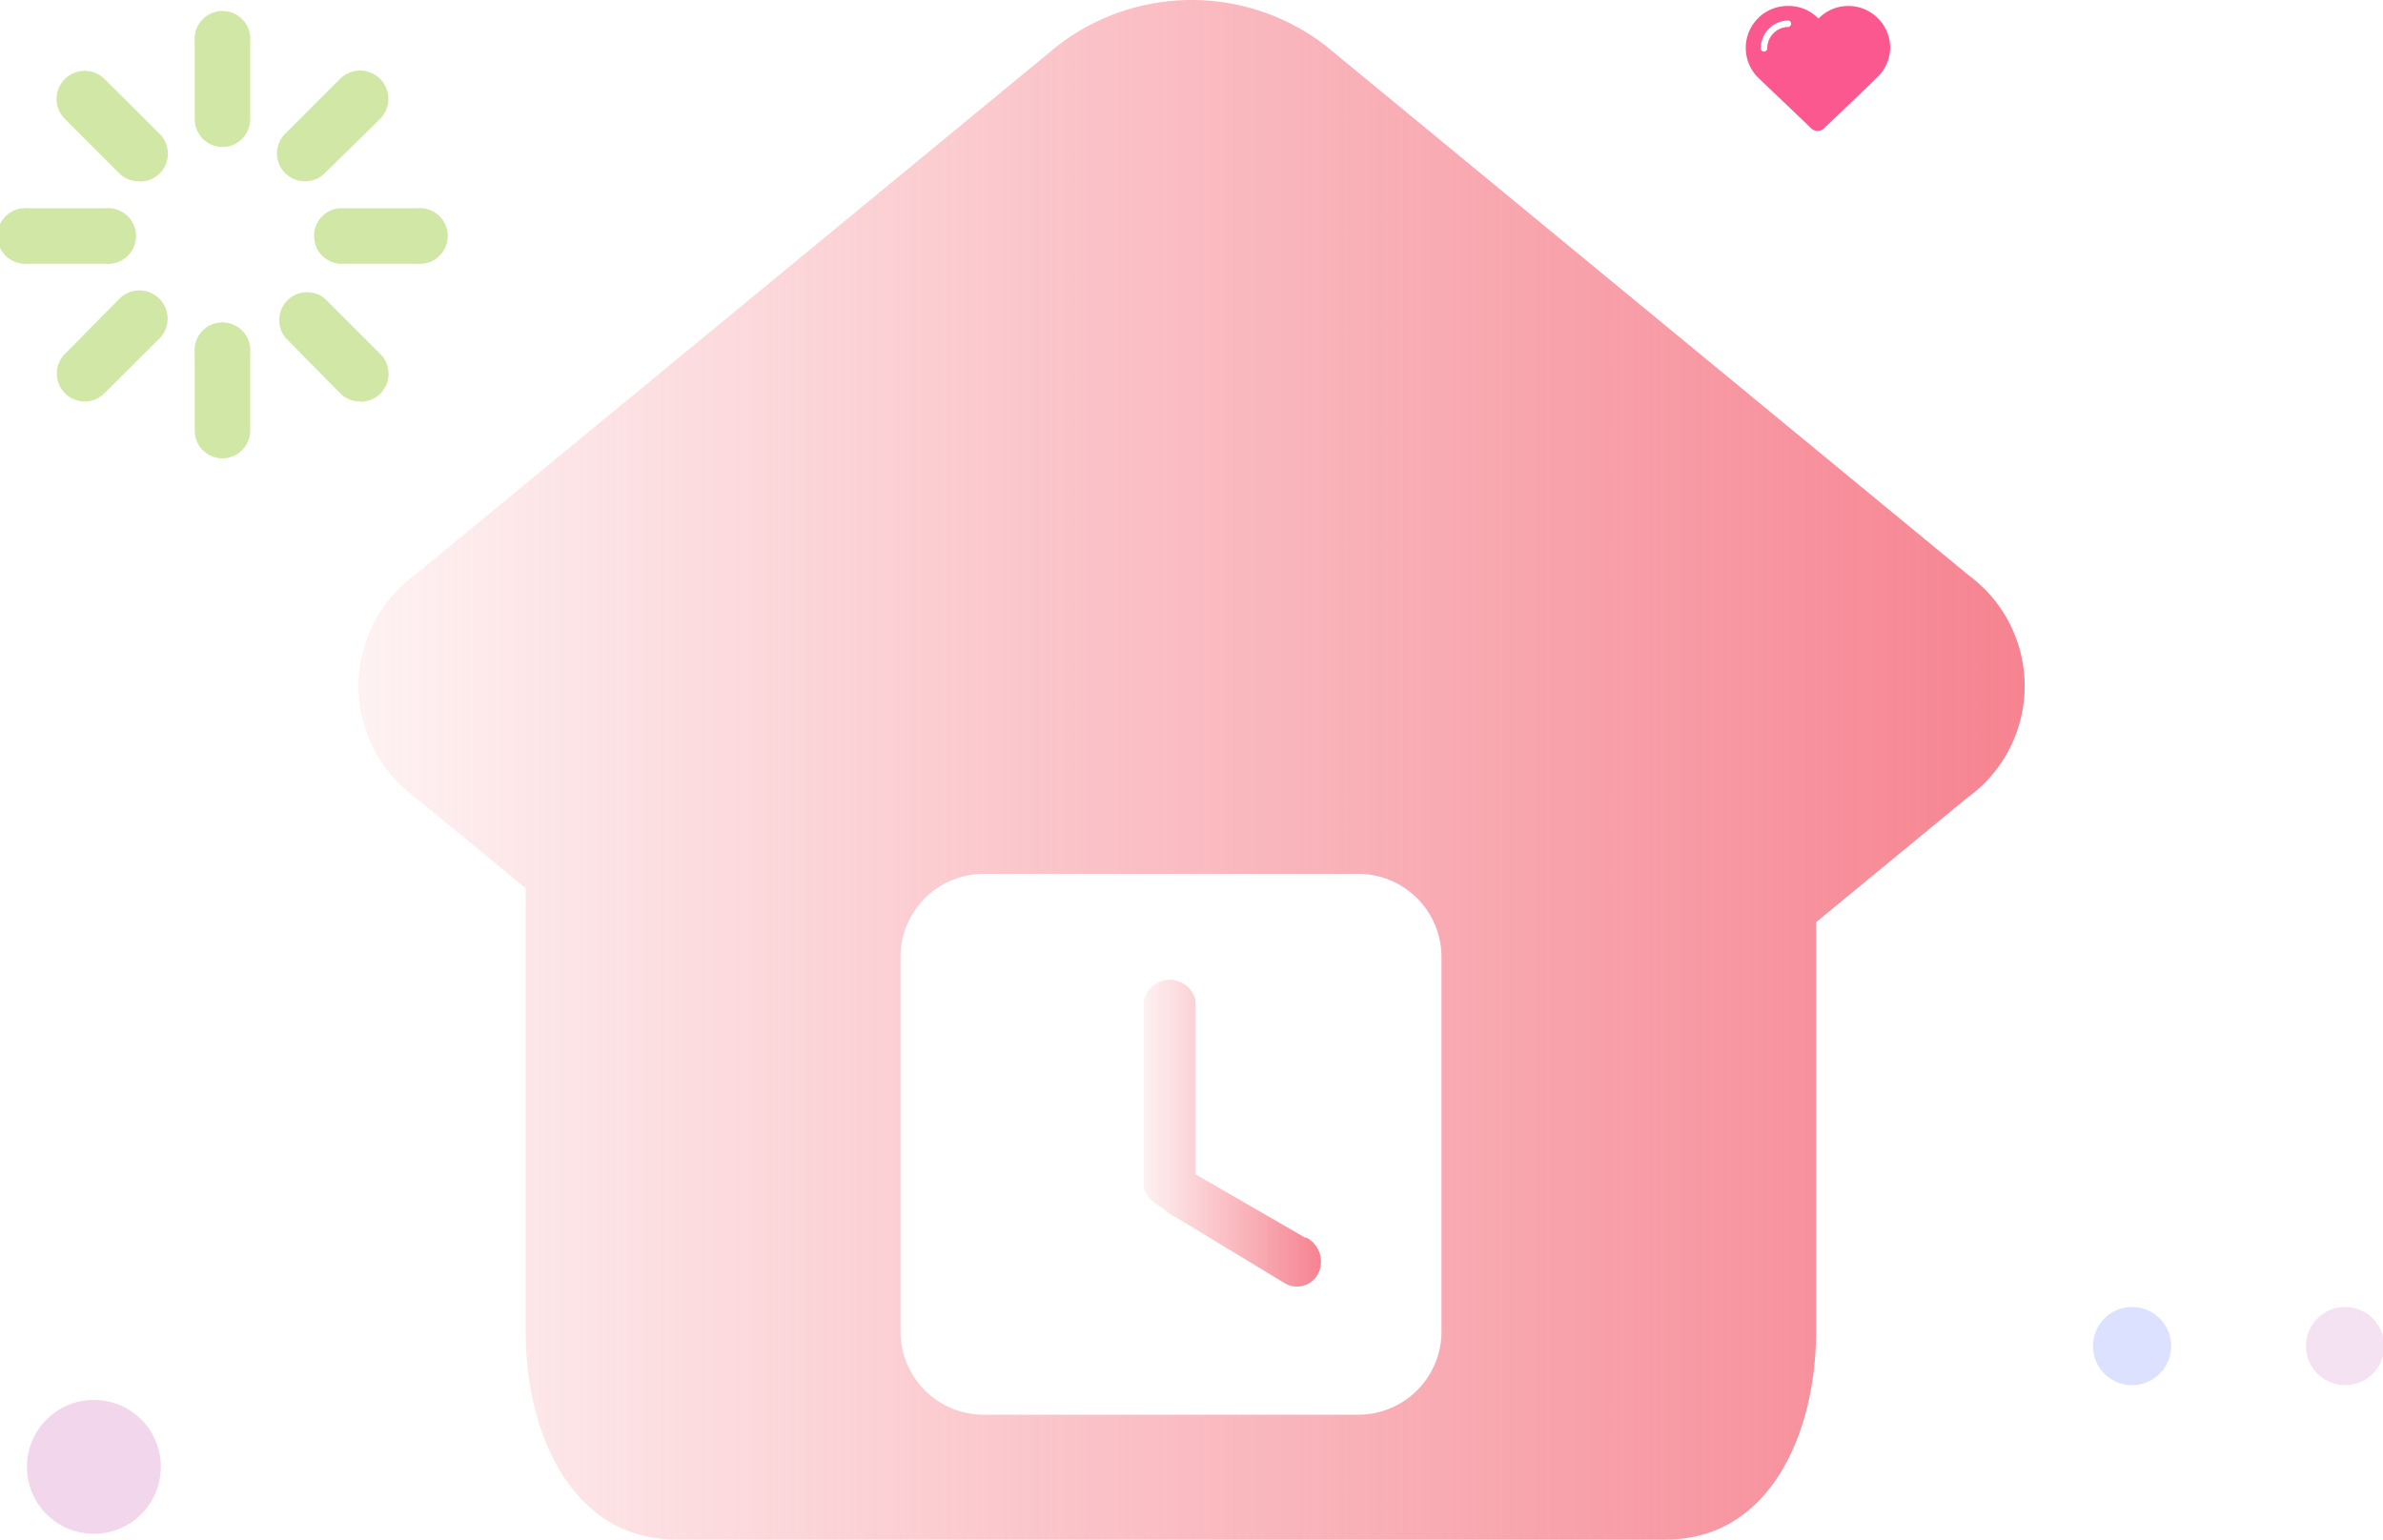 <svg xmlns="http://www.w3.org/2000/svg" xmlns:xlink="http://www.w3.org/1999/xlink" viewBox="0 0 100 64.63"><defs><style>.cls-1,.cls-6{opacity:0.4;}.cls-2{fill:#8dc21f;}.cls-3{fill:#fc5890;}.cls-3,.cls-4,.cls-5,.cls-7,.cls-8,.cls-9{fill-rule:evenodd;}.cls-4{fill:#889bfc;}.cls-4,.cls-5{opacity:0.3;}.cls-5{fill:#da99d2;}.cls-6{fill:#e09cd1;}.cls-7{fill:url(#未命名的渐变_22);}.cls-8{fill:url(#未命名的渐变_22-2);}.cls-9{fill:url(#未命名的渐变_22-3);}</style><linearGradient id="未命名的渐变_22" x1="15.05" y1="32.31" x2="84.95" y2="32.31" gradientUnits="userSpaceOnUse"><stop offset="0" stop-color="#f47b84" stop-opacity="0.1"/><stop offset="1" stop-color="#f57584" stop-opacity="0.9"/></linearGradient><linearGradient id="未命名的渐变_22-2" x1="47.96" y1="47.48" x2="55.41" y2="47.48" xlink:href="#未命名的渐变_22"/><linearGradient id="未命名的渐变_22-3" x1="50" y1="32.31" x2="50" y2="32.31" xlink:href="#未命名的渐变_22"/></defs><title>预约看房</title><g id="图层_2" data-name="图层 2"><g id="图层_1-2" data-name="图层 1"><g class="cls-1"><path class="cls-2" d="M9.34,6.17A1.17,1.17,0,0,1,8.17,5V1.74a1.17,1.17,0,1,1,2.33,0V5A1.17,1.17,0,0,1,9.34,6.17Z"/><path class="cls-2" d="M9.34,19.24a1.17,1.17,0,0,1-1.17-1.17V14.81a1.17,1.17,0,1,1,2.33,0v3.27A1.17,1.17,0,0,1,9.34,19.24Z"/><path class="cls-2" d="M17.51,11.07H14.24a1.17,1.17,0,0,1,0-2.33h3.27a1.17,1.17,0,1,1,0,2.33Z"/><path class="cls-2" d="M4.43,11.07H1.17a1.17,1.17,0,1,1,0-2.33H4.43a1.17,1.17,0,1,1,0,2.33Z"/><path class="cls-2" d="M15.11,16.85a1.16,1.16,0,0,1-.83-.34L12,14.2a1.17,1.17,0,0,1,1.65-1.65l2.31,2.31a1.17,1.17,0,0,1-.83,2Z"/><path class="cls-2" d="M5.87,7.61A1.16,1.16,0,0,1,5,7.27L2.73,5A1.17,1.17,0,0,1,4.38,3.31L6.7,5.62a1.17,1.17,0,0,1-.83,2Z"/><path class="cls-2" d="M3.56,16.85a1.17,1.17,0,0,1-.83-2L5,12.55A1.17,1.17,0,0,1,6.7,14.2L4.38,16.51A1.16,1.16,0,0,1,3.56,16.85Z"/><path class="cls-2" d="M12.8,7.61a1.17,1.17,0,0,1-.83-2l2.31-2.31A1.17,1.17,0,1,1,15.94,5L13.63,7.27A1.16,1.16,0,0,1,12.8,7.61Z"/></g><path class="cls-3" d="M79.32,2h0A1.76,1.76,0,0,0,77.57.25a1.74,1.74,0,0,0-1.26.53A1.74,1.74,0,0,0,75.05.25a1.76,1.76,0,0,0-1.28,3l0,0,0,0h0L76,5.38a.39.39,0,0,0,.55,0c.07-.07,1.82-1.73,2.22-2.13h0l0,0A1.75,1.75,0,0,0,79.32,2Zm-4.26-.87a.9.9,0,0,0-.9.9.13.13,0,1,1-.27,0A1.17,1.17,0,0,1,75.06.86h0a.14.14,0,0,1,0,.27Z"/><path class="cls-4" d="M89.47,54.86a1.64,1.64,0,0,0,0,3.28A1.64,1.64,0,0,0,89.47,54.86Z"/><path class="cls-5" d="M98.41,54.86a1.64,1.64,0,0,0,0,3.28A1.64,1.64,0,0,0,98.41,54.86Z"/><circle class="cls-6" cx="3.94" cy="61.57" r="2.81"/><path class="cls-7" d="M82.62,33.43l-6.41,5.28V55.89c0,4.35-2,8.73-6.29,8.73H28.38c-4.34,0-6.32-4.38-6.32-8.73V37.28l-4.68-3.85a5.77,5.77,0,0,1,0-9.27l27-22.24a9.2,9.2,0,0,1,11.25,0l27,22.24a5.77,5.77,0,0,1,0,9.27ZM60.49,40.17A3.49,3.49,0,0,0,57,36.68H41.28a3.49,3.49,0,0,0-3.49,3.49V55.89a3.49,3.49,0,0,0,3.49,3.49H57a3.49,3.49,0,0,0,3.49-3.49V40.17Z"/><path class="cls-8" d="M54.77,51.95l-4.6-2.66V42A1.11,1.11,0,0,0,48,42V49.8c0,.41.51.75.84.94a1.62,1.62,0,0,0,.5.35l4.57,2.77a1,1,0,0,0,1.41-.41,1.14,1.14,0,0,0-.51-1.51"/><path class="cls-9" d="M50,32.31Z"/></g></g></svg>